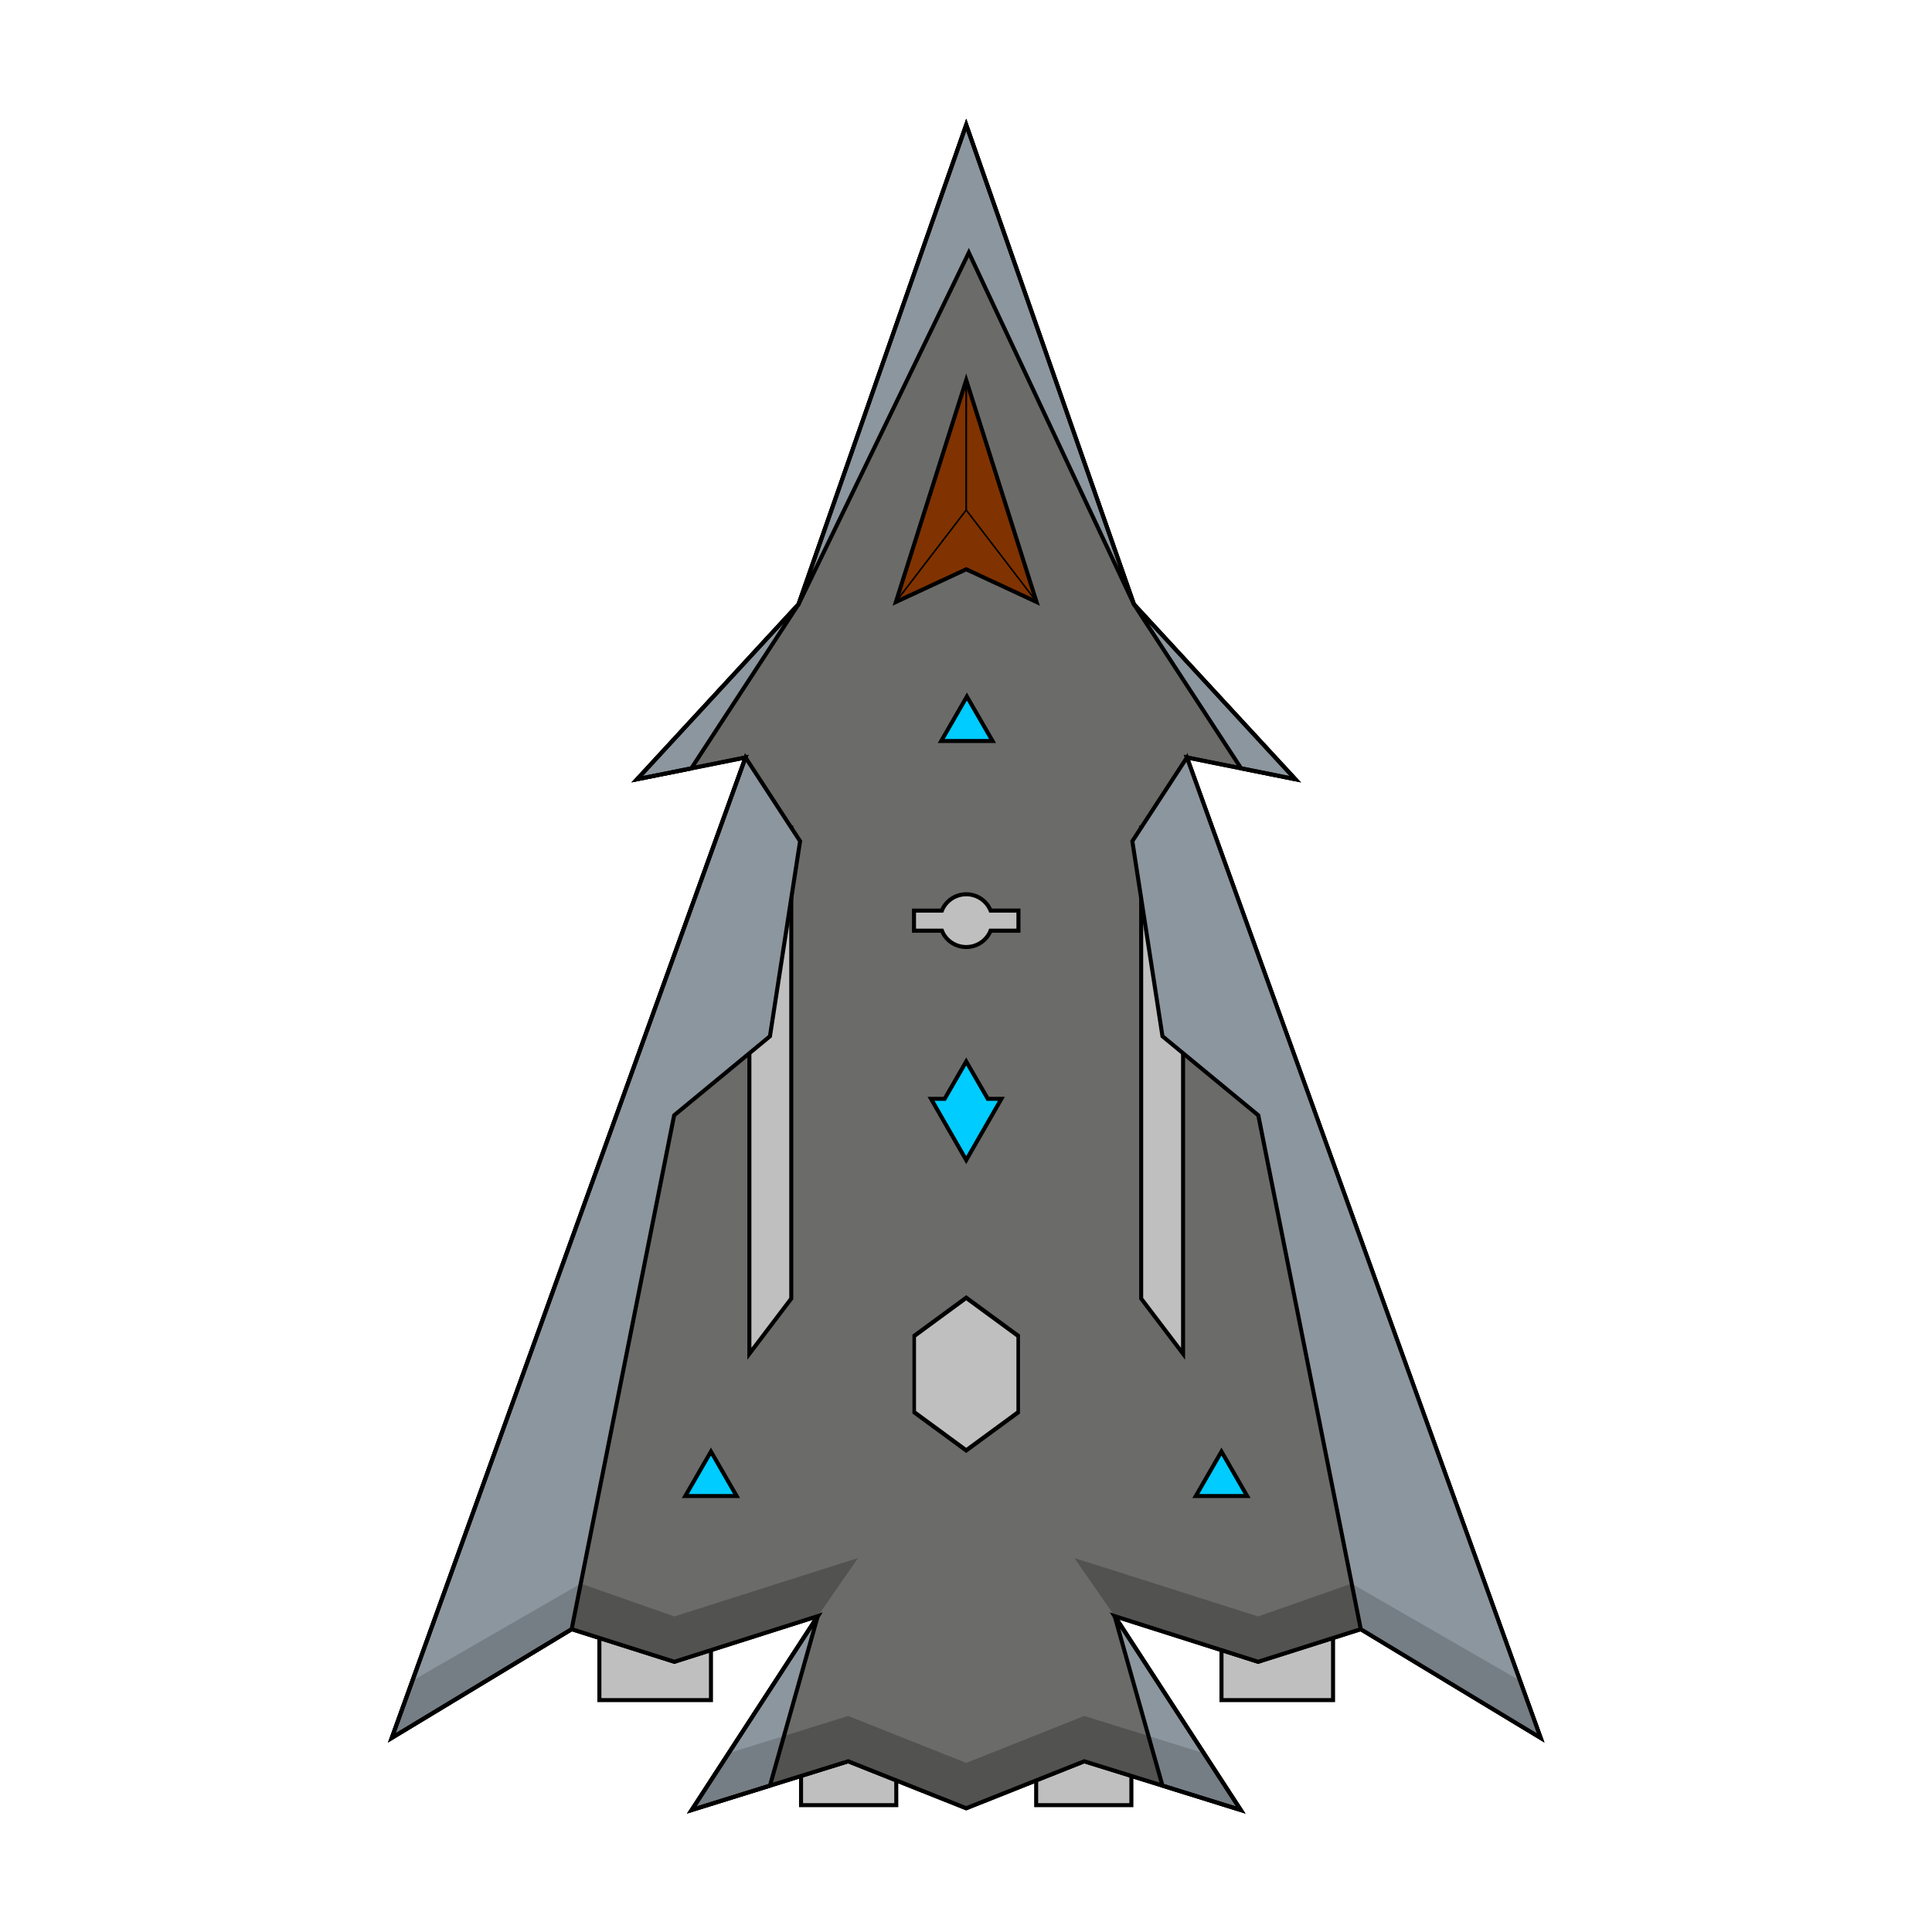 <?xml version="1.0" encoding="UTF-8" standalone="no"?>
<!-- Created with Inkscape (http://www.inkscape.org/) -->

<svg
   width="480"
   height="480"
   viewBox="0 0 127 127"
   version="1.1"
   id="svg1"
   inkscape:version="1.3 (0e150ed6c4, 2023-07-21)"
   sodipodi:docname="Fighter1.svg"
   xmlns:inkscape="http://www.inkscape.org/namespaces/inkscape"
   xmlns:sodipodi="http://sodipodi.sourceforge.net/DTD/sodipodi-0.dtd"
   xmlns="http://www.w3.org/2000/svg"
   xmlns:svg="http://www.w3.org/2000/svg">
  <sodipodi:namedview
     id="namedview1"
     pagecolor="#ffffff"
     bordercolor="#000000"
     borderopacity="0.25"
     inkscape:showpageshadow="2"
     inkscape:pageopacity="0.0"
     inkscape:pagecheckerboard="0"
     inkscape:deskcolor="#d1d1d1"
     inkscape:document-units="px"
     inkscape:zoom="2.18125"
     inkscape:cx="240"
     inkscape:cy="240"
     inkscape:window-width="2400"
     inkscape:window-height="1261"
     inkscape:window-x="2391"
     inkscape:window-y="152"
     inkscape:window-maximized="1"
     inkscape:current-layer="layer1" />
  <defs
     id="defs1" />
  <g
     inkscape:label="Layer 1"
     inkscape:groupmode="layer"
     id="layer1">
    <path
       style="fill:#6b6b6a;fill-opacity:1;stroke:#000000;stroke-width:0.265;stroke-linecap:round;stroke-dasharray:none;stroke-opacity:1"
       d="m -44.047,120.121 11.143,3.469 -8.977,-13.806 10.215,3.25 7.313,-2.322 12.807,7.739 -25.189,-69.82 7.718,1.548 -11.495,-12.46 -11.942,-34.143 -11.942,34.143 -11.495,12.46 7.718,-1.548 -25.189,69.82 12.807,-7.739 7.313,2.322 10.215,-3.25 -8.977,13.806 11.143,-3.469 8.406,3.344 z"
       id="path3-0"
       sodipodi:nodetypes="ccccccccccccccccccccc"
       inkscape:transform-center-x="-21.339087"
       inkscape:transform-center-y="0.065949289" />
    <g
       id="g1"
       transform="matrix(0.923,0,0,0.923,4.904,4.906)"
       style="stroke-width:1.084">
      <path
         id="rect5"
         style="fill:#bfbfbf;fill-opacity:1;stroke:#000000;stroke-width:0.287;stroke-linecap:round"
         inkscape:transform-center-x="22.152685"
         inkscape:transform-center-y="48.464261"
         d="m 37.374,101.231 h 7.947 v 14.535 h -7.947 z" />
      <rect
         style="fill:#bfbfbf;fill-opacity:1;stroke:#000000;stroke-width:0.287;stroke-linecap:round;stroke-dasharray:none;stroke-opacity:1"
         id="rect5-4"
         width="6.782"
         height="11.316"
         x="51.737"
         y="111.93"
         inkscape:transform-center-x="18.905428"
         inkscape:transform-center-y="37.730237" />
      <rect
         style="fill:#bfbfbf;fill-opacity:1;stroke:#000000;stroke-width:0.287;stroke-linecap:round;stroke-dasharray:none;stroke-opacity:1"
         id="rect6"
         width="7.947"
         height="14.535"
         x="-89.626"
         y="101.231"
         inkscape:transform-center-x="-22.152685"
         inkscape:transform-center-y="48.464261"
         transform="scale(-1,1)" />
      <rect
         style="fill:#bfbfbf;fill-opacity:1;stroke:#000000;stroke-width:0.287;stroke-linecap:round;stroke-dasharray:none;stroke-opacity:1"
         id="rect7"
         width="6.782"
         height="11.316"
         x="-75.263"
         y="111.93"
         inkscape:transform-center-x="-8.3721413"
         inkscape:transform-center-y="-4.7649776"
         transform="scale(-1,1)" />
      <path
         style="fill:#6b6b6a;fill-opacity:1;stroke:#000000;stroke-width:0.287;stroke-linecap:round;stroke-dasharray:none;stroke-opacity:1"
         d="m 71.906,120.121 11.143,3.469 -8.977,-13.806 10.215,3.25 7.313,-2.322 12.807,7.739 -25.189,-69.82 7.718,1.548 L 75.442,37.719 63.5,3.576 51.558,37.719 40.063,50.179 l 7.718,-1.548 -25.189,69.82 12.807,-7.739 7.313,2.322 10.215,-3.25 -8.977,13.806 11.143,-3.469 8.406,3.344 z"
         id="path3"
         sodipodi:nodetypes="ccccccccccccccccccccc"
         inkscape:transform-center-x="-21.339087"
         inkscape:transform-center-y="0.065949289" />
      <path
         d="M 43.922,49.405 51.558,37.719 40.063,50.179 Z"
         style="fill:#8c969e;fill-opacity:1;stroke:#000000;stroke-width:0.287;stroke-linecap:round"
         id="path8" />
      <path
         id="rect19"
         style="fill:#bfbfbf;stroke:none;stroke-width:0.287;stroke-linecap:round"
         d="m 48.056,53.628 h 2.984 v 33.541 l -2.984,3.93 z"
         sodipodi:nodetypes="ccccc"
         inkscape:transform-center-x="13.952058"
         inkscape:transform-center-y="12.112374" />
      <path
         id="path20"
         style="fill:none;stroke:#000000;stroke-width:0.287;stroke-linecap:round;stroke-opacity:1"
         d="m 48.056,53.628 h 2.984 v 33.541 l -2.984,3.93 z"
         sodipodi:nodetypes="ccccc"
         inkscape:transform-center-x="13.952058"
         inkscape:transform-center-y="12.112374" />
      <path
         d="m 47.782,48.632 -25.189,69.82 12.807,-7.739 7.299,-36.597 6.823,-5.63 2.146,-13.893 z"
         style="fill:#8c969e;stroke-width:0.287;stroke-linecap:round"
         id="path6" />
      <path
         d="m 35.4,110.713 0.647,-3.245 -11.984,6.909 -1.47,4.075 z"
         style="fill:#767e85;fill-opacity:1;stroke:none;stroke-width:0.287;stroke-linecap:round;stroke-opacity:1"
         id="path24"
         inkscape:transform-center-x="34.180342"
         inkscape:transform-center-y="-10.50466" />
      <path
         d="m 49.523,121.855 3.405,-12.071 -8.977,13.806 z"
         style="fill:#8c969e;fill-opacity:1;stroke:none;stroke-width:0.287;stroke-linecap:round"
         id="path7" />
      <path
         style="fill:#803300;fill-opacity:1;stroke:#000000;stroke-width:0.287;stroke-linecap:round;stroke-dasharray:none;stroke-opacity:1"
         d="m 68.509,37.557 -5.009,-15.803 -5.009,15.803 5.009,-2.327 z"
         id="path5"
         inkscape:transform-center-x="-2.706616"
         sodipodi:nodetypes="ccccc" />
      <g
         id="g16"
         style="fill:none;stroke:#000000;stroke-width:0.103;stroke-dasharray:none;stroke-opacity:1"
         transform="matrix(1,0,0,1.243,-0.132,-5.266)">
        <path
           style="fill:none;fill-opacity:1;stroke:#000000;stroke-width:0.103;stroke-linecap:round;stroke-dasharray:none;stroke-opacity:1"
           d="m 63.632,21.73 v 7.453 l -5.009,5.256"
           id="path15" />
        <path
           style="fill:none;fill-opacity:1;stroke:#000000;stroke-width:0.103;stroke-linecap:round;stroke-dasharray:none;stroke-opacity:1"
           d="m 63.632,21.73 v 7.453 l 5.009,5.256"
           id="path16"
           inkscape:transform-center-x="-2.50451"
           inkscape:transform-center-y="-1.0985135" />
      </g>
      <path
         d="M 63.5,3.575 60.528,12.072 51.558,37.719 63.685,12.675 75.442,37.719 66.472,12.072 Z"
         style="fill:#8c969e;stroke:#000000;stroke-width:0.287;stroke-linecap:round"
         id="path13"
         sodipodi:nodetypes="ccccccc" />
      <path
         d="M 83.078,49.405 75.442,37.719 86.937,50.179 Z"
         style="fill:#8c969e;fill-opacity:1;stroke:#000000;stroke-width:0.287;stroke-linecap:round"
         id="path14"
         inkscape:transform-center-x="-17.68936"
         inkscape:transform-center-y="-78.403905" />
      <path
         d="m 77.477,121.855 -3.405,-12.071 8.977,13.806 z"
         style="fill:#8c969e;fill-opacity:1;stroke:none;stroke-width:0.287;stroke-linecap:round"
         id="path18"
         inkscape:transform-center-x="-15.060838"
         inkscape:transform-center-y="-5.6662255" />
      <path
         d="m 71.208,105.651 2.865,0.905 10.215,3.25 6.666,-2.339 0.647,3.245 -7.313,2.322 -10.215,-3.25 z"
         style="fill:#525251;fill-opacity:1;stroke-width:0.287;stroke-linecap:round"
         id="path31"
         inkscape:transform-center-x="-17.903816"
         inkscape:transform-center-y="-14.121495" />
      <path
         d="m 55.792,105.651 -2.865,0.905 -10.215,3.25 -6.666,-2.339 -0.647,3.245 7.313,2.322 10.215,-3.25 z"
         style="fill:#525251;fill-opacity:1;stroke-width:0.287;stroke-linecap:round"
         id="path25"
         inkscape:transform-center-x="17.903816"
         inkscape:transform-center-y="-14.121495" />
      <path
         d="m 50.52,118.317 -3.939,1.226 -2.631,4.046 5.572,-1.735 z"
         style="fill:#767e85;fill-opacity:1;stroke:none;stroke-width:0.287;stroke-linecap:round;stroke-opacity:1"
         id="path21"
         inkscape:transform-center-x="16.26438"
         inkscape:transform-center-y="-2.51083" />
      <path
         d="m 55.094,116.894 -4.574,1.424 -0.998,3.538 5.572,-1.734 8.406,3.343 8.406,-3.343 5.572,1.734 -0.998,-3.538 -4.574,-1.424 L 63.5,120.237 Z"
         style="fill:#525251;stroke-width:0.287;stroke-linecap:round"
         id="path34" />
      <path
         d="m 76.48,118.317 3.939,1.226 2.631,4.046 -5.572,-1.735 z"
         style="fill:#767e85;fill-opacity:1;stroke:none;stroke-width:0.287;stroke-linecap:round;stroke-opacity:1"
         id="path32"
         inkscape:transform-center-x="-16.26438"
         inkscape:transform-center-y="-2.51083" />
      <path
         style="fill:none;fill-opacity:1;stroke:#000000;stroke-width:0.287;stroke-linecap:round;stroke-dasharray:none;stroke-opacity:1"
         d="m 71.906,120.121 11.143,3.469 -8.977,-13.806 10.215,3.25 7.313,-2.322 12.807,7.739 -25.189,-69.82 7.718,1.548 L 75.442,37.719 63.5,3.576 51.558,37.719 40.063,50.179 l 7.718,-1.548 -25.189,69.82 12.807,-7.739 7.313,2.322 10.215,-3.25 -8.977,13.806 11.143,-3.469 8.406,3.344 z"
         id="path3-5"
         sodipodi:nodetypes="ccccccccccccccccccccc"
         inkscape:transform-center-x="-21.339087"
         inkscape:transform-center-y="0.065949289" />
      <path
         d="m 47.782,48.632 -25.189,69.82 12.807,-7.739 7.299,-36.597 6.823,-5.63 2.146,-13.893 z"
         style="fill:none;stroke:#000000;stroke-width:0.287;stroke-linecap:round"
         id="path9" />
      <path
         d="m 49.523,121.855 3.405,-12.071 -8.977,13.806 z"
         style="fill:none;fill-opacity:1;stroke:#000000;stroke-width:0.287;stroke-linecap:round"
         id="path28" />
      <path
         d="m 77.477,121.855 -3.405,-12.071 8.977,13.806 z"
         style="fill:none;fill-opacity:1;stroke:#000000;stroke-width:0.287;stroke-linecap:round"
         id="path29"
         inkscape:transform-center-x="-15.060838"
         inkscape:transform-center-y="-5.6662255" />
      <path
         id="path22"
         style="fill:#bfbfbf;stroke:none;stroke-width:0.287;stroke-linecap:round"
         d="m 78.944,53.628 h -2.984 v 33.541 l 2.984,3.93 z"
         sodipodi:nodetypes="ccccc"
         inkscape:transform-center-x="-13.952058"
         inkscape:transform-center-y="12.112374" />
      <path
         id="path23"
         style="fill:none;stroke:#000000;stroke-width:0.287;stroke-linecap:round;stroke-opacity:1"
         d="m 78.944,53.628 h -2.984 v 33.541 l 2.984,3.93 z"
         sodipodi:nodetypes="ccccc"
         inkscape:transform-center-x="-13.952058"
         inkscape:transform-center-y="12.112374" />
      <path
         d="M 79.218,48.632 104.408,118.452 91.6,110.713 84.301,74.115 77.477,68.485 75.331,54.592 Z"
         style="fill:#8c969e;stroke-width:0.287;stroke-linecap:round"
         id="path10"
         inkscape:transform-center-x="-26.36945"
         inkscape:transform-center-y="-39.922762" />
      <path
         d="m 91.6,110.713 -0.647,-3.245 11.984,6.909 1.47,4.075 z"
         style="fill:#767e85;fill-opacity:1;stroke:none;stroke-width:0.287;stroke-linecap:round;stroke-opacity:1"
         id="path30"
         inkscape:transform-center-x="-34.180343"
         inkscape:transform-center-y="-10.50466" />
      <path
         d="M 79.218,48.632 104.408,118.452 91.6,110.713 84.301,74.115 77.477,68.485 75.331,54.592 Z"
         style="fill:none;stroke:#000000;stroke-width:0.287;stroke-linecap:round"
         id="path11"
         inkscape:transform-center-x="-26.36945"
         inkscape:transform-center-y="-39.922762" />
      <path
         d="m 63.5,58.372 c -0.109,1.15e-4 -0.219,0.01 -0.327,0.029 -0.108,0.019 -0.214,0.047 -0.316,0.085 -0.103,0.037 -0.202,0.084 -0.297,0.138 -0.095,0.055 -0.184,0.117 -0.268,0.188 -0.084,0.07 -0.161,0.148 -0.232,0.232 -0.07,0.084 -0.133,0.173 -0.188,0.268 -0.04,0.073 -0.075,0.148 -0.105,0.225 h -1.986 v 1.43 h 1.986 c 0.03,0.077 0.065,0.152 0.105,0.225 0.055,0.095 0.118,0.185 0.188,0.269 0.07,0.084 0.148,0.161 0.232,0.232 0.084,0.07 0.173,0.133 0.268,0.188 0.095,0.055 0.194,0.101 0.297,0.138 0.103,0.037 0.209,0.066 0.316,0.085 0.108,0.019 0.217,0.028 0.327,0.028 0.109,5.6e-5 0.219,-0.009 0.327,-0.028 0.108,-0.019 0.214,-0.047 0.316,-0.085 0.103,-0.037 0.202,-0.084 0.297,-0.138 0.095,-0.055 0.184,-0.118 0.268,-0.188 0.084,-0.07 0.161,-0.148 0.232,-0.232 0.07,-0.084 0.133,-0.174 0.188,-0.269 0.04,-0.073 0.075,-0.148 0.105,-0.225 h 1.986 V 59.536 h -1.981 c -0.007,-0.019 -0.015,-0.038 -0.023,-0.056 -0.015,-0.035 -0.032,-0.069 -0.05,-0.102 -0.018,-0.033 -0.036,-0.066 -0.056,-0.099 -0.02,-0.032 -0.04,-0.064 -0.061,-0.096 -0.022,-0.031 -0.044,-0.062 -0.068,-0.091 -0.023,-0.03 -0.047,-0.059 -0.072,-0.087 -0.025,-0.028 -0.051,-0.056 -0.078,-0.083 -0.027,-0.027 -0.054,-0.053 -0.083,-0.078 -0.028,-0.025 -0.057,-0.049 -0.087,-0.073 -0.03,-0.023 -0.06,-0.046 -0.091,-0.067 -0.031,-0.021 -0.063,-0.042 -0.095,-0.061 -0.033,-0.02 -0.066,-0.038 -0.099,-0.056 -0.033,-0.018 -0.067,-0.034 -0.102,-0.05 -0.035,-0.016 -0.07,-0.03 -0.105,-0.043 -0.035,-0.013 -0.071,-0.026 -0.107,-0.037 -0.036,-0.011 -0.073,-0.021 -0.11,-0.03 -0.037,-0.009 -0.073,-0.017 -0.111,-0.024 -0.037,-0.007 -0.075,-0.013 -0.113,-0.017 -0.037,-0.005 -0.075,-0.008 -0.113,-0.01 -0.038,-0.002 -0.076,-0.004 -0.114,-0.004 z"
         style="fill:#bfbfbf;fill-opacity:1;stroke:none;stroke-width:0.287;stroke-linecap:round"
         id="path19" />
      <path
         d="m 63.5,58.372 c -0.109,1.15e-4 -0.219,0.01 -0.327,0.029 -0.108,0.019 -0.214,0.047 -0.316,0.085 -0.103,0.037 -0.202,0.084 -0.297,0.138 -0.095,0.055 -0.184,0.117 -0.268,0.188 -0.084,0.07 -0.161,0.148 -0.232,0.232 -0.07,0.084 -0.133,0.173 -0.188,0.268 -0.04,0.073 -0.075,0.148 -0.105,0.225 h -1.986 v 1.43 h 1.986 c 0.03,0.077 0.065,0.152 0.105,0.225 0.055,0.095 0.118,0.185 0.188,0.269 0.07,0.084 0.148,0.161 0.232,0.232 0.084,0.07 0.173,0.133 0.268,0.188 0.095,0.055 0.194,0.101 0.297,0.138 0.103,0.037 0.209,0.066 0.316,0.085 0.108,0.019 0.217,0.028 0.327,0.028 0.109,5.6e-5 0.219,-0.009 0.327,-0.028 0.108,-0.019 0.214,-0.047 0.316,-0.085 0.103,-0.037 0.202,-0.084 0.297,-0.138 0.095,-0.055 0.184,-0.118 0.268,-0.188 0.084,-0.07 0.161,-0.148 0.232,-0.232 0.07,-0.084 0.133,-0.174 0.188,-0.269 0.04,-0.073 0.075,-0.148 0.105,-0.225 h 1.986 V 59.536 h -1.981 c -0.007,-0.019 -0.015,-0.038 -0.023,-0.056 -0.015,-0.035 -0.032,-0.069 -0.05,-0.102 -0.018,-0.033 -0.036,-0.066 -0.056,-0.099 -0.02,-0.032 -0.04,-0.064 -0.061,-0.096 -0.022,-0.031 -0.044,-0.062 -0.068,-0.091 -0.023,-0.03 -0.047,-0.059 -0.072,-0.087 -0.025,-0.028 -0.051,-0.056 -0.078,-0.083 -0.027,-0.027 -0.054,-0.053 -0.083,-0.078 -0.028,-0.025 -0.057,-0.049 -0.087,-0.073 -0.03,-0.023 -0.06,-0.046 -0.091,-0.067 -0.031,-0.021 -0.063,-0.042 -0.095,-0.061 -0.033,-0.02 -0.066,-0.038 -0.099,-0.056 -0.033,-0.018 -0.067,-0.034 -0.102,-0.05 -0.035,-0.016 -0.07,-0.03 -0.105,-0.043 -0.035,-0.013 -0.071,-0.026 -0.107,-0.037 -0.036,-0.011 -0.073,-0.021 -0.11,-0.03 -0.037,-0.009 -0.073,-0.017 -0.111,-0.024 -0.037,-0.007 -0.075,-0.013 -0.113,-0.017 -0.037,-0.005 -0.075,-0.008 -0.113,-0.01 -0.038,-0.002 -0.076,-0.004 -0.114,-0.004 z"
         style="fill:none;stroke:#000000;stroke-width:0.287;stroke-linecap:round"
         id="path17" />
      <path
         sodipodi:type="star"
         style="fill:#bfbfbf;fill-opacity:1;stroke:#000000;stroke-width:0.254;stroke-linecap:round;stroke-opacity:1"
         id="path26"
         inkscape:flatsided="true"
         sodipodi:sides="6"
         sodipodi:cx="63.5"
         sodipodi:cy="88.415642"
         sodipodi:r1="4.2763124"
         sodipodi:r2="3.7033949"
         sodipodi:arg1="1.5707963"
         sodipodi:arg2="2.0943951"
         inkscape:rounded="0"
         inkscape:randomized="0"
         d="m 63.5,92.692 -3.703,-2.138 0,-4.276 3.703,-2.138 3.703,2.138 0,4.276 z"
         transform="matrix(1,0,0,1.271,0,-19.831)" />
      <path
         sodipodi:type="star"
         style="fill:#00ccff;stroke:#000000;stroke-width:0.287;stroke-linecap:round"
         id="path1"
         inkscape:flatsided="true"
         sodipodi:sides="3"
         sodipodi:cx="63.547459"
         sodipodi:cy="46.403767"
         sodipodi:r1="2.1110775"
         sodipodi:r2="1.0555388"
         sodipodi:arg1="0.52359878"
         sodipodi:arg2="1.5707963"
         inkscape:rounded="0"
         inkscape:randomized="0"
         d="m 65.376,47.459 -3.656,0 1.828,-3.167 z"
         inkscape:transform-center-y="-0.52776998" />
      <path
         sodipodi:type="star"
         style="fill:#00ccff;stroke:#000000;stroke-width:0.287;stroke-linecap:round"
         id="path2"
         inkscape:flatsided="true"
         sodipodi:sides="3"
         sodipodi:cx="63.547459"
         sodipodi:cy="46.403767"
         sodipodi:r1="2.1110775"
         sodipodi:r2="1.0555388"
         sodipodi:arg1="0.52359878"
         sodipodi:arg2="1.5707963"
         inkscape:rounded="0"
         inkscape:randomized="0"
         d="m 65.376,47.459 -3.656,0 1.828,-3.167 z"
         transform="translate(-18.227,53.771)"
         inkscape:transform-center-y="-0.52776998" />
      <path
         sodipodi:type="star"
         style="fill:#00ccff;stroke:#000000;stroke-width:0.287;stroke-linecap:round"
         id="path4"
         inkscape:flatsided="true"
         sodipodi:sides="3"
         sodipodi:cx="63.547459"
         sodipodi:cy="46.403767"
         sodipodi:r1="2.1110775"
         sodipodi:r2="1.0555388"
         sodipodi:arg1="0.52359878"
         sodipodi:arg2="1.5707963"
         inkscape:rounded="0"
         inkscape:randomized="0"
         d="m 65.376,47.459 -3.656,0 1.828,-3.167 z"
         inkscape:transform-center-y="2.1982793"
         transform="matrix(-1,0,0,1,145.227,53.771)"
         inkscape:transform-center-x="-18.179152" />
      <path
         id="path12"
         style="fill:#00ccff;stroke:#000000;stroke-width:0.287;stroke-linecap:round"
         inkscape:transform-center-y="-0.52776998"
         d="m 63.5,70.282 -1.536,2.659 H 60.994 L 63.5,77.304 66.006,72.941 h -0.97 z" />
    </g>
  </g>
</svg>
